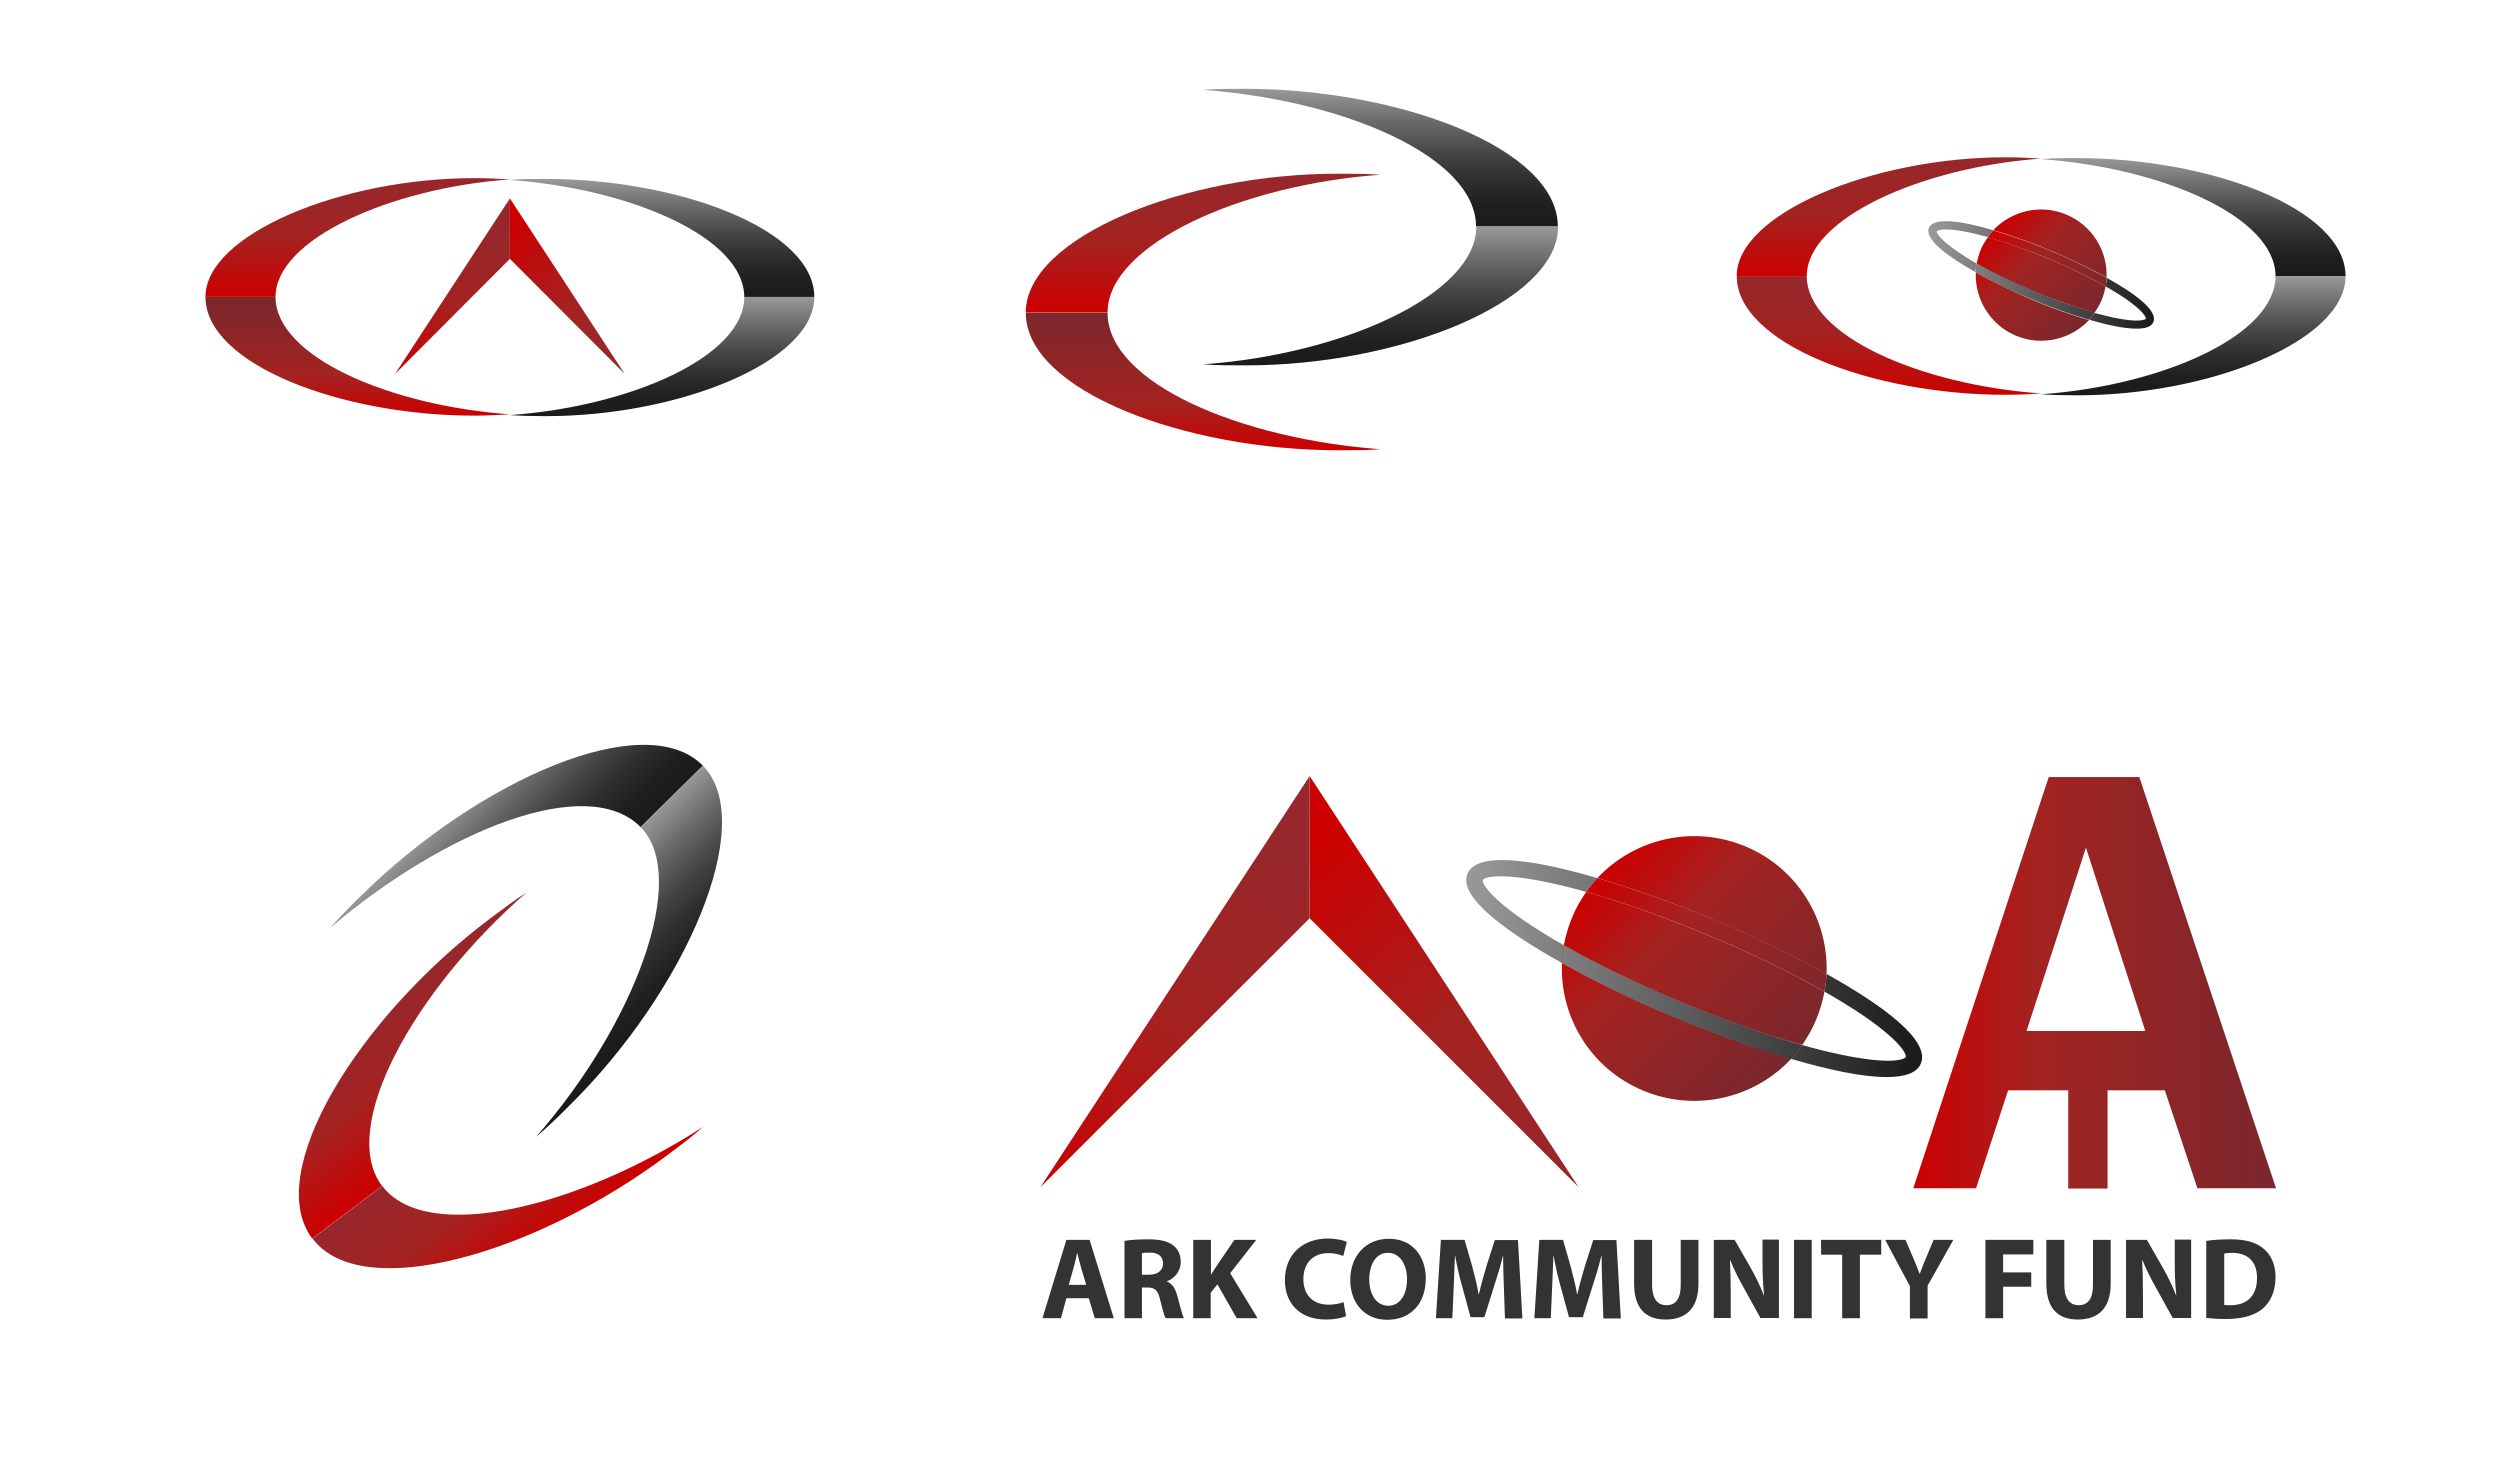 <?xml version="1.0" encoding="utf-8"?>
<!-- Generator: Adobe Illustrator 20.1.0, SVG Export Plug-In . SVG Version: 6.00 Build 0)  -->
<svg version="1.1" id="Layer_1" xmlns="http://www.w3.org/2000/svg" xmlns:xlink="http://www.w3.org/1999/xlink" x="0px" y="0px"
	 viewBox="0 0 960 560" style="enable-background:new 0 0 960 560;" xml:space="preserve">
<style type="text/css">
	.st0{fill:url(#SVGID_1_);}
	.st1{fill:url(#SVGID_2_);}
	.st2{fill:url(#SVGID_3_);}
	.st3{fill:url(#SVGID_4_);}
	.st4{fill:url(#SVGID_5_);}
	.st5{fill:url(#SVGID_6_);}
	.st6{fill:url(#SVGID_7_);}
	.st7{fill:url(#SVGID_8_);}
	.st8{fill:url(#SVGID_9_);}
	.st9{fill:url(#SVGID_10_);}
	.st10{fill:url(#SVGID_11_);}
	.st11{fill:url(#SVGID_12_);}
	.st12{fill:url(#SVGID_13_);}
	.st13{fill:url(#SVGID_14_);}
	.st14{fill:url(#SVGID_15_);}
	.st15{fill:url(#SVGID_16_);}
	.st16{fill:url(#SVGID_17_);}
	.st17{fill:url(#SVGID_18_);}
	.st18{fill:none;}
	.st19{fill:url(#SVGID_19_);}
	.st20{fill:url(#SVGID_20_);}
	.st21{fill:url(#SVGID_21_);}
	.st22{fill:url(#SVGID_22_);}
	.st23{fill:url(#SVGID_23_);}
	.st24{fill:url(#SVGID_24_);}
	.st25{fill:url(#SVGID_25_);}
	.st26{fill:url(#SVGID_26_);}
	.st27{fill:url(#SVGID_27_);}
	.st28{fill:url(#SVGID_28_);}
	.st29{fill:url(#SVGID_29_);}
	.st30{fill:url(#SVGID_30_);}
	.st31{fill:#333333;}
	.st32{fill:url(#SVGID_31_);}
	.st33{fill:url(#SVGID_32_);}
	.st34{fill:url(#SVGID_33_);}
	.st35{fill:url(#SVGID_34_);}
	.st36{fill:url(#SVGID_35_);}
	.st37{fill:url(#SVGID_36_);}
	.st38{fill:url(#SVGID_37_);}
	.st39{fill:url(#SVGID_38_);}
</style>
<linearGradient id="SVGID_1_" gradientUnits="userSpaceOnUse" x1="876.956" y1="67.799" x2="922.585" y2="67.799" gradientTransform="matrix(0 -1 1 0 69.585 1036.585)">
	<stop  offset="0" style="stop-color:#CC0000"/>
	<stop  offset="0.343" style="stop-color:#A32321"/>
	<stop  offset="1" style="stop-color:#7A272D"/>
</linearGradient>
<path class="st0" d="M182,159.6c4.7,0,9.3-0.2,13.8-0.5c-46.1-3.3-90-22.1-90-45.1H78.9C78.9,140,131.2,159.6,182,159.6z"/>
<linearGradient id="SVGID_2_" gradientUnits="userSpaceOnUse" x1="922.585" y1="67.799" x2="968.223" y2="67.799" gradientTransform="matrix(0 -1 1 0 69.585 1036.585)">
	<stop  offset="0" style="stop-color:#CC0000"/>
	<stop  offset="0.522" style="stop-color:#A32321"/>
	<stop  offset="1" style="stop-color:#97272D"/>
</linearGradient>
<path class="st1" d="M78.9,114h26.9c0-22,43.9-41.8,90-45.1c-4.5-0.3-9.1-0.5-13.8-0.5C131.2,68.4,78.9,90,78.9,114z"/>
<linearGradient id="SVGID_3_" gradientUnits="userSpaceOnUse" x1="217.256" y1="849.308" x2="262.585" y2="849.308" gradientTransform="matrix(6.123234e-17 1 -1 6.123234e-17 1103.585 -148.585)">
	<stop  offset="0" style="stop-color:#999999"/>
	<stop  offset="1.510495e-02" style="stop-color:#969696"/>
	<stop  offset="0.24" style="stop-color:#6A6A6A"/>
	<stop  offset="0.457" style="stop-color:#474747"/>
	<stop  offset="0.661" style="stop-color:#2E2E2E"/>
	<stop  offset="0.848" style="stop-color:#1F1F1F"/>
	<stop  offset="1" style="stop-color:#1A1A1A"/>
</linearGradient>
<path class="st2" d="M209.6,68.7c-4.7,0-9.3,0-13.8,0.4c46.1,3.3,90,22,90,45h26.9C312.7,88,260.4,68.7,209.6,68.7z"/>
<linearGradient id="SVGID_4_" gradientUnits="userSpaceOnUse" x1="262.585" y1="849.308" x2="308.373" y2="849.308" gradientTransform="matrix(6.123234e-17 1 -1 6.123234e-17 1103.585 -148.585)">
	<stop  offset="0" style="stop-color:#999999"/>
	<stop  offset="1.510495e-02" style="stop-color:#969696"/>
	<stop  offset="0.24" style="stop-color:#6A6A6A"/>
	<stop  offset="0.457" style="stop-color:#474747"/>
	<stop  offset="0.661" style="stop-color:#2E2E2E"/>
	<stop  offset="0.848" style="stop-color:#1F1F1F"/>
	<stop  offset="1" style="stop-color:#1A1A1A"/>
</linearGradient>
<path class="st3" d="M312.7,114h-26.9c0,23-43.9,42.1-90,45.4c4.5,0.3,9.1,0.4,13.8,0.4C260.4,159.8,312.7,139,312.7,114z"/>
<linearGradient id="SVGID_5_" gradientUnits="userSpaceOnUse" x1="196.189" y1="88.267" x2="240.896" y2="143.973">
	<stop  offset="0" style="stop-color:#CC0000"/>
	<stop  offset="0.522" style="stop-color:#A32321"/>
	<stop  offset="1" style="stop-color:#97272D"/>
</linearGradient>
<polygon class="st4" points="195.8,99.4 239.9,143.6 195.8,76.2 "/>
<linearGradient id="SVGID_6_" gradientUnits="userSpaceOnUse" x1="151.636" y1="146.134" x2="195.627" y2="88.038">
	<stop  offset="0" style="stop-color:#CC0000"/>
	<stop  offset="0.522" style="stop-color:#A32321"/>
	<stop  offset="1" style="stop-color:#97272D"/>
</linearGradient>
<polygon class="st5" points="195.8,99.4 151.7,143.6 195.8,76.2 "/>
<linearGradient id="SVGID_7_" gradientUnits="userSpaceOnUse" x1="863.698" y1="392.5" x2="916.585" y2="392.5" gradientTransform="matrix(0 -1 1 0 69.585 1036.585)">
	<stop  offset="0" style="stop-color:#CC0000"/>
	<stop  offset="0.343" style="stop-color:#A32321"/>
	<stop  offset="1" style="stop-color:#7A272D"/>
</linearGradient>
<path class="st6" d="M514.1,172.9c5.5,0,10.9,0,16.1-0.4c-53.7-3.9-104.9-25.4-104.9-52.4h-31.4C393.9,150,454.9,172.9,514.1,172.9z
	"/>
<linearGradient id="SVGID_8_" gradientUnits="userSpaceOnUse" x1="916.585" y1="392.5" x2="969.952" y2="392.5" gradientTransform="matrix(0 -1 1 0 69.585 1036.585)">
	<stop  offset="0" style="stop-color:#CC0000"/>
	<stop  offset="0.522" style="stop-color:#A32321"/>
	<stop  offset="1" style="stop-color:#97272D"/>
</linearGradient>
<path class="st7" d="M393.9,120h31.4c0-26,51.2-49.1,104.9-52.9c-5.3-0.4-10.6-0.4-16.1-0.4C454.9,66.6,393.9,91,393.9,120z"/>
<linearGradient id="SVGID_9_" gradientUnits="userSpaceOnUse" x1="182.698" y1="573.5" x2="235.585" y2="573.5" gradientTransform="matrix(6.123234e-17 1 -1 6.123234e-17 1103.585 -148.585)">
	<stop  offset="0" style="stop-color:#999999"/>
	<stop  offset="1.510495e-02" style="stop-color:#969696"/>
	<stop  offset="0.24" style="stop-color:#6A6A6A"/>
	<stop  offset="0.457" style="stop-color:#474747"/>
	<stop  offset="0.661" style="stop-color:#2E2E2E"/>
	<stop  offset="0.848" style="stop-color:#1F1F1F"/>
	<stop  offset="1" style="stop-color:#1A1A1A"/>
</linearGradient>
<path class="st8" d="M478,34.1c-5.5,0-10.9,0-16.1,0.4C515.6,38.4,566.8,60,566.8,87h31.4C598.3,57,537.3,34.1,478,34.1z"/>
<linearGradient id="SVGID_10_" gradientUnits="userSpaceOnUse" x1="235.585" y1="573.5" x2="288.952" y2="573.5" gradientTransform="matrix(6.123234e-17 1 -1 6.123234e-17 1103.585 -148.585)">
	<stop  offset="0" style="stop-color:#999999"/>
	<stop  offset="1.510495e-02" style="stop-color:#969696"/>
	<stop  offset="0.24" style="stop-color:#6A6A6A"/>
	<stop  offset="0.457" style="stop-color:#474747"/>
	<stop  offset="0.661" style="stop-color:#2E2E2E"/>
	<stop  offset="0.848" style="stop-color:#1F1F1F"/>
	<stop  offset="1" style="stop-color:#1A1A1A"/>
</linearGradient>
<path class="st9" d="M598.3,87h-31.4c0,26-51.2,49.1-104.9,52.9c5.3,0.4,10.6,0.4,16.1,0.4C537.3,140.4,598.3,116,598.3,87z"/>
<linearGradient id="SVGID_11_" gradientUnits="userSpaceOnUse" x1="-566.42" y1="723.355" x2="-509.9" y2="723.355" gradientTransform="matrix(0.702 0.713 -0.713 0.702 1091.142 200.819)">
	<stop  offset="0" style="stop-color:#999999"/>
	<stop  offset="1.510495e-02" style="stop-color:#969696"/>
	<stop  offset="0.24" style="stop-color:#6A6A6A"/>
	<stop  offset="0.457" style="stop-color:#474747"/>
	<stop  offset="0.661" style="stop-color:#2E2E2E"/>
	<stop  offset="0.848" style="stop-color:#1F1F1F"/>
	<stop  offset="1" style="stop-color:#1A1A1A"/>
</linearGradient>
<path class="st10" d="M138.7,343.9c-4.2,4.1-8.2,8.2-11.9,12.4c43.8-37.3,98.6-59.6,119.2-38.7l23.9-23.6
	C247.6,271.4,183.8,299.5,138.7,343.9z"/>
<linearGradient id="SVGID_12_" gradientUnits="userSpaceOnUse" x1="-509.9" y1="723.355" x2="-452.879" y2="723.355" gradientTransform="matrix(0.702 0.713 -0.713 0.702 1091.142 200.819)">
	<stop  offset="0" style="stop-color:#999999"/>
	<stop  offset="1.510495e-02" style="stop-color:#969696"/>
	<stop  offset="0.24" style="stop-color:#6A6A6A"/>
	<stop  offset="0.457" style="stop-color:#474747"/>
	<stop  offset="0.661" style="stop-color:#2E2E2E"/>
	<stop  offset="0.848" style="stop-color:#1F1F1F"/>
	<stop  offset="1" style="stop-color:#1A1A1A"/>
</linearGradient>
<path class="st11" d="M269.9,294L246,317.6c18.9,19.2-2.2,75.7-40.2,119c4.3-3.6,8.4-7.6,12.6-11.8
	C263.5,380.4,291.3,315.8,269.9,294z"/>
<linearGradient id="SVGID_13_" gradientUnits="userSpaceOnUse" x1="884.956" y1="655.799" x2="930.585" y2="655.799" gradientTransform="matrix(0 -1 1 0 69.585 1036.585)">
	<stop  offset="0" style="stop-color:#CC0000"/>
	<stop  offset="0.522" style="stop-color:#A32321"/>
	<stop  offset="1" style="stop-color:#97272D"/>
</linearGradient>
<path class="st12" d="M770,151.6c4.7,0,9.3-0.2,13.8-0.5c-46.1-3.3-90-22.1-90-45.1h-26.9C666.9,132,719.2,151.6,770,151.6z"/>
<linearGradient id="SVGID_14_" gradientUnits="userSpaceOnUse" x1="930.585" y1="655.799" x2="976.223" y2="655.799" gradientTransform="matrix(0 -1 1 0 69.585 1036.585)">
	<stop  offset="0" style="stop-color:#CC0000"/>
	<stop  offset="0.522" style="stop-color:#A32321"/>
	<stop  offset="1" style="stop-color:#97272D"/>
</linearGradient>
<path class="st13" d="M666.9,106h26.9c0-22,43.9-41.8,90-45.1c-4.5-0.3-9.1-0.5-13.8-0.5C719.2,60.4,666.9,82,666.9,106z"/>
<linearGradient id="SVGID_15_" gradientUnits="userSpaceOnUse" x1="209.256" y1="261.308" x2="254.585" y2="261.308" gradientTransform="matrix(6.123234e-17 1 -1 6.123234e-17 1103.585 -148.585)">
	<stop  offset="0" style="stop-color:#999999"/>
	<stop  offset="1.510495e-02" style="stop-color:#969696"/>
	<stop  offset="0.24" style="stop-color:#6A6A6A"/>
	<stop  offset="0.457" style="stop-color:#474747"/>
	<stop  offset="0.661" style="stop-color:#2E2E2E"/>
	<stop  offset="0.848" style="stop-color:#1F1F1F"/>
	<stop  offset="1" style="stop-color:#1A1A1A"/>
</linearGradient>
<path class="st14" d="M797.6,60.7c-4.7,0-9.3,0-13.8,0.4c46.1,3.3,90,22,90,45h26.9C900.7,80,848.4,60.7,797.6,60.7z"/>
<linearGradient id="SVGID_16_" gradientUnits="userSpaceOnUse" x1="254.585" y1="261.308" x2="300.373" y2="261.308" gradientTransform="matrix(6.123234e-17 1 -1 6.123234e-17 1103.585 -148.585)">
	<stop  offset="0" style="stop-color:#999999"/>
	<stop  offset="1.510495e-02" style="stop-color:#969696"/>
	<stop  offset="0.24" style="stop-color:#6A6A6A"/>
	<stop  offset="0.457" style="stop-color:#474747"/>
	<stop  offset="0.661" style="stop-color:#2E2E2E"/>
	<stop  offset="0.848" style="stop-color:#1F1F1F"/>
	<stop  offset="1" style="stop-color:#1A1A1A"/>
</linearGradient>
<path class="st15" d="M900.7,106h-26.9c0,23-43.9,42.1-90,45.4c4.5,0.3,9.1,0.4,13.8,0.4C848.4,151.8,900.7,131,900.7,106z"/>
<linearGradient id="SVGID_17_" gradientUnits="userSpaceOnUse" x1="1440.947" y1="198.443" x2="1497.373" y2="198.443" gradientTransform="matrix(-0.602 -0.799 0.799 -0.602 920.483 1747.171)">
	<stop  offset="0" style="stop-color:#CC0000"/>
	<stop  offset="0.522" style="stop-color:#A32321"/>
	<stop  offset="1" style="stop-color:#97272D"/>
</linearGradient>
<path class="st16" d="M256.5,443.4c4.7-3.5,9.3-7,13.5-10.7c-48.3,31.2-106.3,45.2-123.2,22.7l-26.8,20.2
	C139,500.9,205.9,481.4,256.5,443.4z"/>
<linearGradient id="SVGID_18_" gradientUnits="userSpaceOnUse" x1="1497.373" y1="198.443" x2="1554.441" y2="198.443" gradientTransform="matrix(-0.602 -0.799 0.799 -0.602 920.483 1747.171)">
	<stop  offset="0" style="stop-color:#CC0000"/>
	<stop  offset="0.522" style="stop-color:#A32321"/>
	<stop  offset="1" style="stop-color:#97272D"/>
</linearGradient>
<path class="st17" d="M119.9,475.6l26.8-20.2c-16.9-22.4,12.1-74.9,55.5-112.7c-4.7,3-9.3,6.5-14,10
	C137.6,390.8,100.8,450.2,119.9,475.6z"/>
<line class="st18" x1="774.8" y1="298.1" x2="803.3" y2="298.1"/>
<linearGradient id="SVGID_19_" gradientUnits="userSpaceOnUse" x1="503.762" y1="326.41" x2="608.46" y2="456.862">
	<stop  offset="0" style="stop-color:#CC0000"/>
	<stop  offset="0.522" style="stop-color:#A32321"/>
	<stop  offset="1" style="stop-color:#97272D"/>
</linearGradient>
<polygon class="st19" points="502.9,352.6 606.2,455.9 502.9,298 "/>
<linearGradient id="SVGID_20_" gradientUnits="userSpaceOnUse" x1="399.429" y1="461.925" x2="502.447" y2="325.873">
	<stop  offset="0" style="stop-color:#CC0000"/>
	<stop  offset="0.522" style="stop-color:#A32321"/>
	<stop  offset="1" style="stop-color:#97272D"/>
</linearGradient>
<polygon class="st20" points="502.9,352.6 399.5,455.9 502.9,298 "/>
<linearGradient id="SVGID_21_" gradientUnits="userSpaceOnUse" x1="733.724" y1="437.088" x2="871.001" y2="437.088">
	<stop  offset="0" style="stop-color:#CC0000"/>
	<stop  offset="0.343" style="stop-color:#A32321"/>
	<stop  offset="1" style="stop-color:#7A272D"/>
</linearGradient>
<rect x="794.2" y="417.9" class="st21" width="15.1" height="38.5"/>
<g>
	<path class="st18" d="M609.1,342.5c-4.9-1.4-9.7-2.6-14-3.5c-8.8-1.9-14.8-2.5-18.8-2.5c-5,0-6.7,0.9-6.9,1.4
		c-0.4,0.9,1.8,6.4,18.8,17.6c3.8,2.5,7.9,5,12.4,7.5c0.6-3.6,1.7-7.2,3.2-10.7C605.1,348.8,607,345.5,609.1,342.5z"/>
	<path class="st18" d="M692.1,401.3c4.9,1.4,9.6,2.6,14,3.5c19.9,4.3,25.4,1.9,25.7,1.1c0.4-0.9-1.8-6.4-18.8-17.6
		c-3.8-2.5-7.9-5-12.4-7.5c-0.6,3.6-1.7,7.2-3.2,10.7C696,395.1,694.2,398.3,692.1,401.3z"/>
	<linearGradient id="SVGID_22_" gradientUnits="userSpaceOnUse" x1="596.39" y1="355.048" x2="669.776" y2="424.954">
		<stop  offset="0" style="stop-color:#CC0000"/>
		<stop  offset="0.343" style="stop-color:#A32321"/>
		<stop  offset="1" style="stop-color:#7A272D"/>
	</linearGradient>
	<path class="st22" d="M599.8,369.8c-0.9,20.7,11,40.6,31.2,49c20.2,8.4,42.7,2.9,56.8-12.2c-16.1-4.7-32.8-11-45-16.1
		C630.6,385.5,614.4,377.9,599.8,369.8z"/>
	<linearGradient id="SVGID_23_" gradientUnits="userSpaceOnUse" x1="563.03" y1="350.019" x2="738.121" y2="350.019">
		<stop  offset="0" style="stop-color:#999999"/>
		<stop  offset="1" style="stop-color:#1A1A1A"/>
	</linearGradient>
	<path class="st23" d="M588.2,355.5c-17-11.2-19.2-16.7-18.8-17.6c0.2-0.5,2-1.4,6.9-1.4c4,0,9.9,0.6,18.8,2.5
		c4.4,0.9,9.1,2.1,14,3.5c1.3-1.9,2.8-3.6,4.3-5.3c-23.8-7-46.2-10.5-49.9-1.7c-3.7,8.8,14.6,22.2,36.3,34.3
		c0.1-2.3,0.4-4.5,0.8-6.8C596.1,360.5,591.9,357.9,588.2,355.5z"/>
	<linearGradient id="SVGID_24_" gradientUnits="userSpaceOnUse" x1="563.03" y1="393.798" x2="738.121" y2="393.798">
		<stop  offset="0" style="stop-color:#999999"/>
		<stop  offset="1" style="stop-color:#1A1A1A"/>
	</linearGradient>
	<path class="st24" d="M701.4,374c-0.1,2.3-0.4,4.5-0.8,6.8c4.5,2.5,8.6,5.1,12.4,7.5c17,11.2,19.2,16.7,18.8,17.6
		c-0.4,0.9-5.8,3.2-25.7-1.1c-4.4-0.9-9.1-2.1-14-3.5c-1.3,1.9-2.8,3.6-4.3,5.3c13.8,4.1,27.2,7,36.6,7c6.9,0,11.7-1.5,13.2-5.2
		C741.3,399.5,723.1,386.1,701.4,374z"/>
	<linearGradient id="SVGID_25_" gradientUnits="userSpaceOnUse" x1="613.747" y1="336.827" x2="687.133" y2="406.733">
		<stop  offset="0" style="stop-color:#CC0000"/>
		<stop  offset="0.343" style="stop-color:#A32321"/>
		<stop  offset="1" style="stop-color:#7A272D"/>
	</linearGradient>
	<path class="st25" d="M609.1,342.5c-2.1,3-4,6.3-5.4,9.8c-1.5,3.5-2.5,7.1-3.2,10.7c12.8,7.3,28.2,14.8,44.7,21.7
		c16.5,6.9,32.7,12.6,46.8,16.6c2.1-3,4-6.3,5.4-9.8c1.5-3.5,2.5-7.1,3.2-10.7c-12.8-7.3-28.2-14.8-44.7-21.7
		C639.4,352.2,623.3,346.5,609.1,342.5z"/>
	<linearGradient id="SVGID_26_" gradientUnits="userSpaceOnUse" x1="631.108" y1="318.608" x2="704.493" y2="388.514">
		<stop  offset="0" style="stop-color:#CC0000"/>
		<stop  offset="0.343" style="stop-color:#A32321"/>
		<stop  offset="1" style="stop-color:#7A272D"/>
	</linearGradient>
	<path class="st26" d="M670.2,325c-20.2-8.4-42.7-2.9-56.8,12.2c16.1,4.7,32.8,11,45,16.1c12.1,5.1,28.4,12.6,43,20.8
		C702.3,353.4,690.4,333.4,670.2,325z"/>
	<linearGradient id="SVGID_27_" gradientUnits="userSpaceOnUse" x1="622.781" y1="327.353" x2="696.167" y2="397.259">
		<stop  offset="0" style="stop-color:#CC0000"/>
		<stop  offset="0.343" style="stop-color:#A32321"/>
		<stop  offset="1" style="stop-color:#7A272D"/>
	</linearGradient>
	<path class="st27" d="M613.4,337.2c-1.5,1.6-3,3.4-4.3,5.3c14.2,4,30.3,9.7,46.8,16.6c16.5,6.9,31.9,14.4,44.7,21.7
		c0.4-2.3,0.7-4.5,0.8-6.8c-14.7-8.2-30.9-15.7-43-20.8C646.2,348.2,629.5,341.9,613.4,337.2z"/>
	<linearGradient id="SVGID_28_" gradientUnits="userSpaceOnUse" x1="604.718" y1="346.306" x2="678.103" y2="416.212">
		<stop  offset="0" style="stop-color:#CC0000"/>
		<stop  offset="0.343" style="stop-color:#A32321"/>
		<stop  offset="1" style="stop-color:#7A272D"/>
	</linearGradient>
	<path class="st28" d="M645.2,384.7c-16.5-6.9-31.9-14.4-44.7-21.7c-0.4,2.3-0.7,4.5-0.8,6.8c14.7,8.2,30.9,15.7,43,20.8
		c12.1,5.1,28.9,11.3,45,16.1c1.5-1.6,3-3.4,4.3-5.3C677.9,397.3,661.8,391.6,645.2,384.7z"/>
	<linearGradient id="SVGID_29_" gradientUnits="userSpaceOnUse" x1="563.03" y1="384.803" x2="738.121" y2="384.803">
		<stop  offset="0" style="stop-color:#999999"/>
		<stop  offset="1" style="stop-color:#1A1A1A"/>
	</linearGradient>
	<path class="st29" d="M645.2,384.7c-16.5-6.9-31.9-14.4-44.7-21.7c-0.4,2.3-0.7,4.5-0.8,6.8c14.7,8.2,30.9,15.7,43,20.8
		c12.1,5.1,28.9,11.3,45,16.1c1.5-1.6,3-3.4,4.3-5.3C677.9,397.3,661.8,391.6,645.2,384.7z"/>
</g>
<linearGradient id="SVGID_30_" gradientUnits="userSpaceOnUse" x1="734.748" y1="377.374" x2="874" y2="377.374">
	<stop  offset="0" style="stop-color:#CC0000"/>
	<stop  offset="0.343" style="stop-color:#A32321"/>
	<stop  offset="1" style="stop-color:#7A272D"/>
</linearGradient>
<path class="st30" d="M874,456.3h-30.2l-12.5-37.6h-60.2l-12.3,37.6h-24.1l52-157.9h34.8L874,456.3z M823.8,395.9l-22.8-70.4
	l-22.8,70.4H823.8z"/>
<g>
	<path class="st31" d="M409.5,498.5l-2.1,7.7h-7.1l9.2-30.1h8.9l9.3,30.1h-7.3l-2.3-7.7H409.5z M417.1,493.4l-1.9-6.4
		c-0.5-1.8-1.1-4-1.5-5.8h-0.1c-0.4,1.8-0.9,4.1-1.4,5.8l-1.8,6.4H417.1z"/>
	<path class="st31" d="M431.8,476.5c2.2-0.4,5.5-0.6,9.1-0.6c4.5,0,7.6,0.7,9.7,2.4c1.8,1.4,2.8,3.5,2.8,6.3c0,3.8-2.7,6.5-5.3,7.4
		v0.1c2.1,0.8,3.3,2.9,4,5.6c0.9,3.4,1.9,7.3,2.5,8.5h-7c-0.5-0.8-1.2-3.3-2.1-7c-0.8-3.8-2.1-4.8-4.9-4.8h-2.1v11.8h-6.7V476.5z
		 M438.5,489.5h2.7c3.4,0,5.4-1.7,5.4-4.3c0-2.8-1.9-4.2-5-4.2c-1.7,0-2.6,0.1-3.1,0.2V489.5z"/>
	<path class="st31" d="M458.3,476.1h6.7v13.3h0.1c0.7-1.2,1.4-2.2,2.1-3.3l6.8-10h8.4l-10,12.8l10.5,17.3h-8l-7.4-13l-2.6,3.2v9.8
		h-6.7V476.1z"/>
	<path class="st31" d="M516.9,505.4c-1.3,0.6-4.1,1.3-7.7,1.3c-10.4,0-15.8-6.5-15.8-15.1c0-10.3,7.3-16,16.4-16
		c3.5,0,6.2,0.7,7.4,1.3l-1.4,5.4c-1.4-0.6-3.3-1.1-5.7-1.1c-5.4,0-9.6,3.3-9.6,10c0,6,3.6,9.8,9.7,9.8c2.1,0,4.3-0.4,5.7-1
		L516.9,505.4z"/>
	<path class="st31" d="M547.5,490.9c0,9.9-6,15.9-14.8,15.9c-8.9,0-14.2-6.7-14.2-15.3c0-9,5.8-15.8,14.7-15.8
		C542.5,475.6,547.5,482.6,547.5,490.9z M525.8,491.3c0,5.9,2.8,10.1,7.3,10.1c4.6,0,7.2-4.4,7.2-10.2c0-5.4-2.6-10.1-7.3-10.1
		C528.5,481,525.8,485.4,525.8,491.3z"/>
	<path class="st31" d="M577.5,494.7c-0.1-3.6-0.3-8-0.3-12.4h-0.1c-0.9,3.8-2.2,8.1-3.4,11.7l-3.7,11.8h-5.3l-3.2-11.7
		c-1-3.5-2-7.8-2.7-11.8h-0.1c-0.2,4.1-0.3,8.7-0.5,12.5l-0.5,11.4h-6.3l1.9-30.1h9.1l2.9,10.1c0.9,3.5,1.9,7.2,2.5,10.8h0.1
		c0.8-3.5,1.9-7.5,2.9-10.8l3.2-10h8.9l1.7,30.1h-6.7L577.5,494.7z"/>
	<path class="st31" d="M615.3,494.7c-0.1-3.6-0.3-8-0.3-12.4h-0.1c-0.9,3.8-2.2,8.1-3.4,11.7l-3.7,11.8h-5.3l-3.2-11.7
		c-1-3.5-2-7.8-2.7-11.8h-0.1c-0.2,4.1-0.3,8.7-0.5,12.5l-0.5,11.4h-6.3l1.9-30.1h9.1l2.9,10.1c0.9,3.5,1.9,7.2,2.5,10.8h0.1
		c0.8-3.5,1.9-7.5,2.9-10.8l3.2-10h8.9l1.7,30.1h-6.7L615.3,494.7z"/>
	<path class="st31" d="M634.4,476.1v17.3c0,5.2,2,7.8,5.5,7.8c3.6,0,5.5-2.5,5.5-7.8v-17.3h6.8V493c0,9.3-4.7,13.7-12.6,13.7
		c-7.6,0-12.1-4.2-12.1-13.8v-16.8H634.4z"/>
	<path class="st31" d="M658.1,506.2v-30.1h8l6.3,11c1.8,3.2,3.6,6.9,4.9,10.3h0.1c-0.4-4-0.6-8-0.6-12.6v-8.8h6.3v30.1h-7.1
		l-6.4-11.6c-1.8-3.2-3.8-7.1-5.2-10.6l-0.1,0c0.2,4,0.3,8.2,0.3,13.1v9.1H658.1z"/>
	<path class="st31" d="M695.7,476.1v30.1h-6.8v-30.1H695.7z"/>
	<path class="st31" d="M707.4,481.8h-8.1v-5.7h23.1v5.7h-8.2v24.4h-6.8V481.8z"/>
	<path class="st31" d="M733.4,506.2v-12.3l-9.5-17.8h7.8l3.1,7.2c0.9,2.2,1.6,3.8,2.3,5.8h0.1c0.7-1.9,1.4-3.6,2.3-5.8l3-7.2h7.6
		l-9.9,17.6v12.6H733.4z"/>
	<path class="st31" d="M762.4,476.1h18.4v5.6h-11.6v6.9H780v5.5h-10.8v12.1h-6.8V476.1z"/>
	<path class="st31" d="M792.7,476.1v17.3c0,5.2,2,7.8,5.5,7.8c3.6,0,5.5-2.5,5.5-7.8v-17.3h6.8V493c0,9.3-4.7,13.7-12.6,13.7
		c-7.6,0-12.1-4.2-12.1-13.8v-16.8H792.7z"/>
	<path class="st31" d="M816.4,506.2v-30.1h8l6.3,11c1.8,3.2,3.6,6.9,4.9,10.3h0.1c-0.4-4-0.6-8-0.6-12.6v-8.8h6.3v30.1h-7.1
		l-6.4-11.6c-1.8-3.2-3.8-7.1-5.2-10.6l-0.1,0c0.2,4,0.3,8.2,0.3,13.1v9.1H816.4z"/>
	<path class="st31" d="M847.2,476.5c2.5-0.4,5.8-0.6,9.2-0.6c5.7,0,9.4,1,12.3,3.2c3.1,2.3,5.1,6,5.1,11.3c0,5.8-2.1,9.7-5,12.2
		c-3.2,2.6-8,3.9-13.9,3.9c-3.5,0-6-0.2-7.7-0.4V476.5z M854.1,501.1c0.6,0.1,1.5,0.1,2.4,0.1c6.2,0,10.2-3.4,10.2-10.5
		c0-6.3-3.6-9.6-9.5-9.6c-1.5,0-2.5,0.1-3.1,0.3V501.1z"/>
</g>
<g>
	<path class="st18" d="M763.3,91.1c-2.4-0.7-4.8-1.3-6.9-1.7c-4.4-0.9-7.3-1.2-9.3-1.2c-2.5,0-3.3,0.5-3.4,0.7
		c-0.2,0.4,0.9,3.2,9.3,8.7c1.9,1.2,3.9,2.5,6.1,3.7c0.3-1.8,0.8-3.6,1.6-5.3C761.4,94.2,762.3,92.6,763.3,91.1z"/>
	<path class="st18" d="M804.3,120.2c2.4,0.7,4.8,1.3,6.9,1.7c9.9,2.1,12.5,1,12.7,0.5c0.2-0.4-0.9-3.2-9.3-8.7
		c-1.9-1.2-3.9-2.5-6.1-3.7c-0.3,1.8-0.8,3.6-1.6,5.3S805.4,118.7,804.3,120.2z"/>
	<linearGradient id="SVGID_31_" gradientUnits="userSpaceOnUse" x1="757.026" y1="97.278" x2="793.32" y2="131.85">
		<stop  offset="0" style="stop-color:#CC0000"/>
		<stop  offset="0.343" style="stop-color:#A32321"/>
		<stop  offset="1" style="stop-color:#7A272D"/>
	</linearGradient>
	<path class="st32" d="M758.7,104.6c-0.4,10.2,5.4,20.1,15.4,24.3c10,4.2,21.1,1.4,28.1-6c-8-2.3-16.2-5.4-22.2-7.9
		C774,112.3,765.9,108.6,758.7,104.6z"/>
	<linearGradient id="SVGID_32_" gradientUnits="userSpaceOnUse" x1="740.528" y1="94.791" x2="827.121" y2="94.791">
		<stop  offset="0" style="stop-color:#999999"/>
		<stop  offset="1" style="stop-color:#1A1A1A"/>
	</linearGradient>
	<path class="st33" d="M753,97.5c-8.4-5.5-9.5-8.3-9.3-8.7c0.1-0.2,1-0.7,3.4-0.7c2,0,4.9,0.3,9.3,1.2c2.2,0.5,4.5,1.1,6.9,1.7
		c0.7-0.9,1.4-1.8,2.1-2.6c-11.8-3.5-22.8-5.2-24.7-0.9c-1.8,4.4,7.2,11,17.9,17c0-1.1,0.2-2.2,0.4-3.3
		C756.9,100,754.8,98.7,753,97.5z"/>
	<linearGradient id="SVGID_33_" gradientUnits="userSpaceOnUse" x1="740.528" y1="116.442" x2="827.121" y2="116.442">
		<stop  offset="0" style="stop-color:#999999"/>
		<stop  offset="1" style="stop-color:#1A1A1A"/>
	</linearGradient>
	<path class="st34" d="M809,106.7c0,1.1-0.2,2.2-0.4,3.3c2.2,1.3,4.3,2.5,6.1,3.7c8.4,5.5,9.5,8.3,9.3,8.7
		c-0.2,0.4-2.9,1.6-12.7-0.5c-2.2-0.5-4.5-1.1-6.9-1.7c-0.7,0.9-1.4,1.8-2.1,2.6c6.8,2,13.4,3.4,18.1,3.4c3.4,0,5.8-0.7,6.5-2.6
		C828.7,119.3,819.7,112.6,809,106.7z"/>
	<linearGradient id="SVGID_34_" gradientUnits="userSpaceOnUse" x1="765.61" y1="88.266" x2="801.904" y2="122.839">
		<stop  offset="0" style="stop-color:#CC0000"/>
		<stop  offset="0.343" style="stop-color:#A32321"/>
		<stop  offset="1" style="stop-color:#7A272D"/>
	</linearGradient>
	<path class="st35" d="M763.3,91.1c-1,1.5-2,3.1-2.7,4.8c-0.7,1.7-1.2,3.5-1.6,5.3c6.3,3.6,13.9,7.3,22.1,10.7
		c8.2,3.4,16.2,6.2,23.2,8.2c1-1.5,2-3.1,2.7-4.8s1.2-3.5,1.6-5.3c-6.3-3.6-13.9-7.3-22.1-10.7C778.3,95.9,770.3,93,763.3,91.1z"/>
	<linearGradient id="SVGID_35_" gradientUnits="userSpaceOnUse" x1="774.196" y1="79.256" x2="810.49" y2="113.829">
		<stop  offset="0" style="stop-color:#CC0000"/>
		<stop  offset="0.343" style="stop-color:#A32321"/>
		<stop  offset="1" style="stop-color:#7A272D"/>
	</linearGradient>
	<path class="st36" d="M793.5,82.4c-10-4.2-21.1-1.4-28.1,6c8,2.3,16.2,5.4,22.2,7.9c6,2.5,14,6.2,21.3,10.3
		C809.4,96.5,803.5,86.6,793.5,82.4z"/>
	<linearGradient id="SVGID_36_" gradientUnits="userSpaceOnUse" x1="770.078" y1="83.581" x2="806.372" y2="118.153">
		<stop  offset="0" style="stop-color:#CC0000"/>
		<stop  offset="0.343" style="stop-color:#A32321"/>
		<stop  offset="1" style="stop-color:#7A272D"/>
	</linearGradient>
	<path class="st37" d="M765.4,88.5c-0.8,0.8-1.5,1.7-2.1,2.6c7,2,15,4.8,23.2,8.2c8.2,3.4,15.8,7.1,22.1,10.7
		c0.2-1.1,0.3-2.2,0.4-3.3c-7.2-4-15.3-7.8-21.3-10.3C781.7,93.9,773.4,90.8,765.4,88.5z"/>
	<linearGradient id="SVGID_37_" gradientUnits="userSpaceOnUse" x1="761.145" y1="92.954" x2="797.438" y2="127.527">
		<stop  offset="0" style="stop-color:#CC0000"/>
		<stop  offset="0.343" style="stop-color:#A32321"/>
		<stop  offset="1" style="stop-color:#7A272D"/>
	</linearGradient>
	<path class="st38" d="M781.2,111.9c-8.2-3.4-15.8-7.1-22.1-10.7c-0.2,1.1-0.3,2.2-0.4,3.3c7.2,4,15.3,7.8,21.3,10.3
		c6,2.5,14.3,5.6,22.2,7.9c0.8-0.8,1.5-1.7,2.1-2.6C797.3,118.2,789.4,115.4,781.2,111.9z"/>
	<linearGradient id="SVGID_38_" gradientUnits="userSpaceOnUse" x1="740.528" y1="111.993" x2="827.121" y2="111.993">
		<stop  offset="0" style="stop-color:#999999"/>
		<stop  offset="1" style="stop-color:#1A1A1A"/>
	</linearGradient>
	<path class="st39" d="M781.2,111.9c-8.2-3.4-15.8-7.1-22.1-10.7c-0.2,1.1-0.3,2.2-0.4,3.3c7.2,4,15.3,7.8,21.3,10.3
		c6,2.5,14.3,5.6,22.2,7.9c0.8-0.8,1.5-1.7,2.1-2.6C797.3,118.2,789.4,115.4,781.2,111.9z"/>
</g>
<rect x="441.2" y="488.8" class="st18" width="3.2" height="0.7"/>
</svg>
